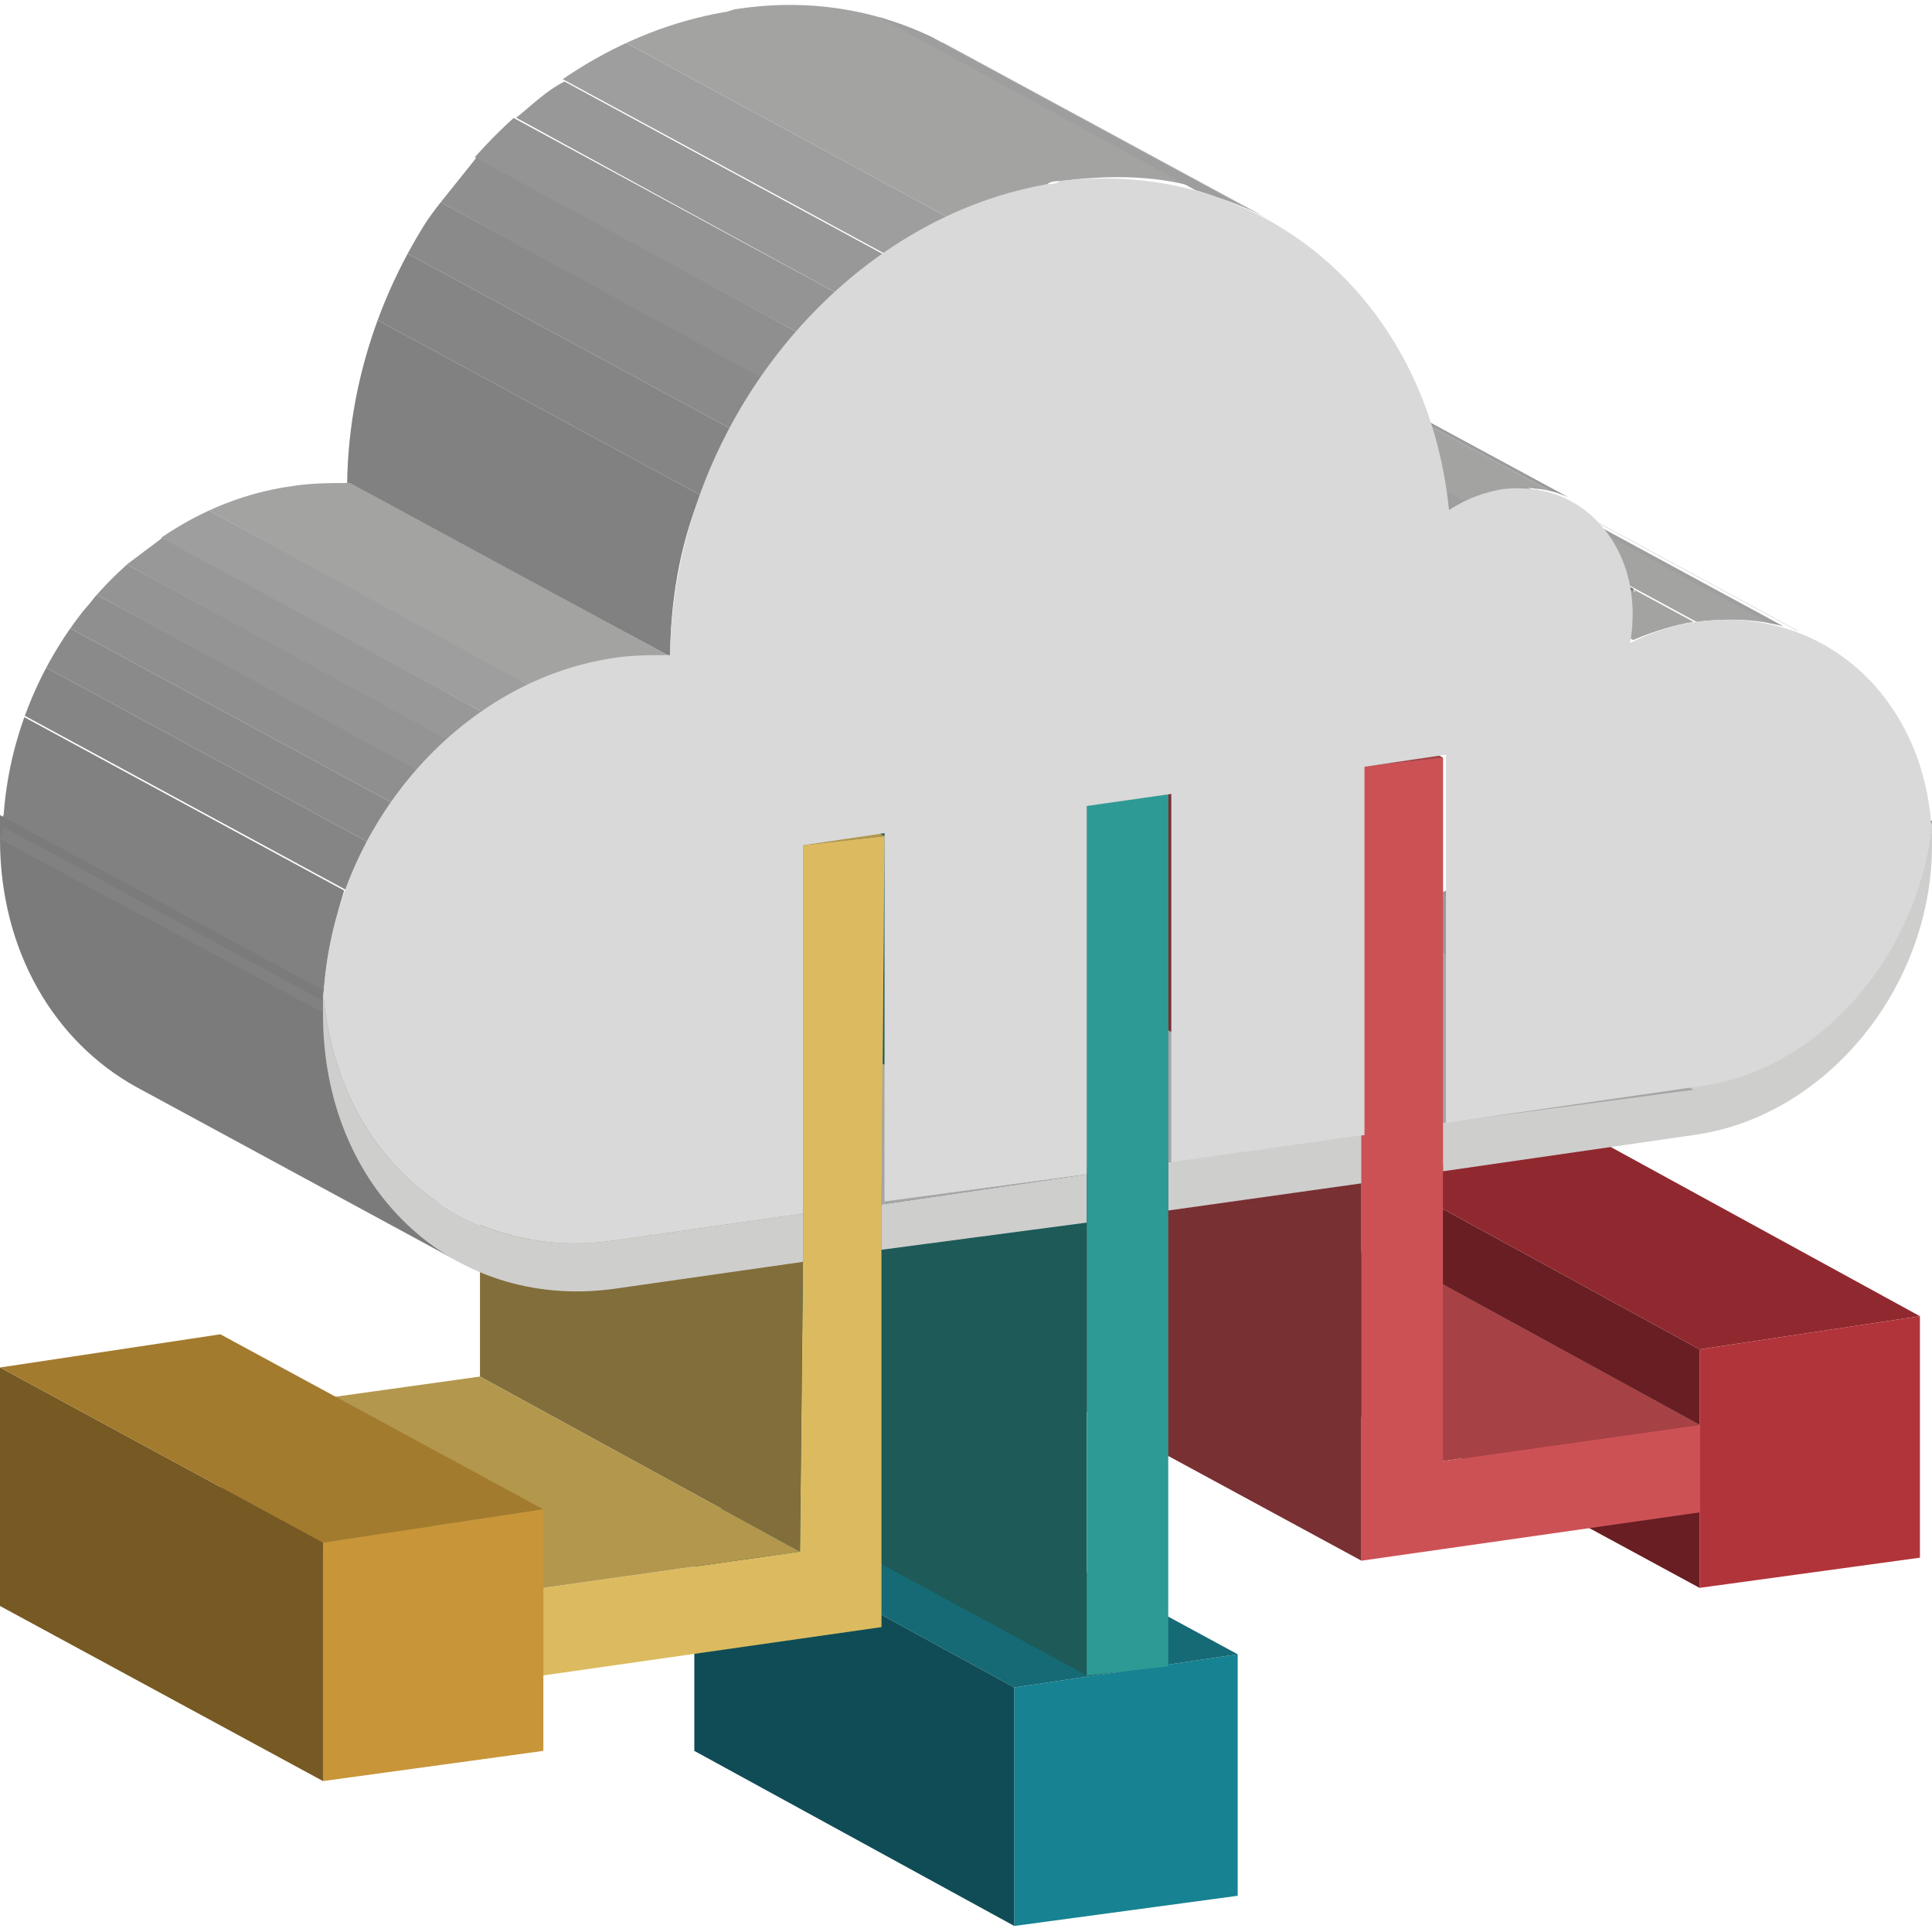 <svg id="Layer_1" enable-background="new 0 0 64 64" viewBox="0 0 64 64" xmlns="http://www.w3.org/2000/svg" xmlns:xlink="http://www.w3.org/1999/xlink"><clipPath id="SVGID_2_"><path id="SVGID_3103_" d="m56.1 36.1-10.7-5.8c4.1-.6 7.4-4.4 7.8-8.8l10.8 5.7c-.4 4.4-3.8 8.3-7.9 8.9z"/></clipPath><clipPath id="SVGID_4_"><path id="SVGID_3105_" d="m45.5 14.8c1.5-.2 3 .1 4.2.7l10.7 5.8c-1.2-.7-2.6-.9-4.2-.7-3.2-1.7-7.5-4-10.7-5.8z"/></clipPath><clipPath id="SVGID_6_"><path id="SVGID_3107_" d="m54.1 21.2-10.7-5.8c.6-.3 1.3-.5 2-.6l10.7 5.8c-.6.1-1.3.3-2 .6z"/></clipPath><clipPath id="SVGID_8_"><path id="SVGID_3109_" d="m41.5 10.8 10.7 5.8c-.7-.4-1.5-.5-2.3-.4-.6.1-1.3.3-1.8.7l-10.7-5.8c.6-.4 1.2-.6 1.8-.7.8-.1 1.6 0 2.3.4z"/></clipPath><clipPath id="SVGID_10_"><path id="SVGID_3111_" d="m15.2 40.2-10.7-5.8c1.5.8 3.2 1.1 5.1.9l10.7 5.8c-1.9.3-3.6-.1-5.1-.9z"/></clipPath><clipPath id="SVGID_12_"><path id="SVGID_3113_" d="m31.4 1.5 10.7 5.8c-2-1.1-4.4-1.5-6.9-1.2-.1 0-.3 0-.4.1-6.9 1.2-12.4 8.2-12.5 15.6l-10.8-5.8c.1-7.5 5.6-14.4 12.5-15.6.1 0 .3-.1.4-.1 2.6-.4 5 .1 7 1.2z"/></clipPath><clipPath id="SVGID_14_"><path id="SVGID_3115_" d="m15.2 40.2-10.7-5.8c-2.5-1.4-4.2-4-4.4-7.4l10.7 5.8c.2 3.4 1.9 6.1 4.4 7.4z"/></clipPath><clipPath id="SVGID_16_"><path id="SVGID_3117_" d="m9.7 16.1c.6-.1 1.3-.1 1.9-.1l10.7 5.8c-.6 0-1.2 0-1.9.1-5.2.7-9.4 5.7-9.6 11.3-3.6-1.9-7.1-3.9-10.7-5.8.2-5.6 4.4-10.6 9.6-11.3z"/></clipPath><clipPath id="SVGID_18_"><path id="SVGID_3119_" d="m15.2 41.8-10.7-5.8c-2.7-1.5-4.5-4.5-4.5-8.2 0-.3 0-.5 0-.8l10.7 5.8v.8c0 3.7 1.8 6.7 4.5 8.2z"/></clipPath><clipPath id="SVGID_20_"><path id="SVGID_3121_" d="m.1 27.4c3.6 1.9 7.1 3.9 10.7 5.8v.4l-10.8-5.8c0-.1.1-.3.1-.4z"/></clipPath><g><g enable-background="new"><g><path d="m56.3 52.6-10.7-5.8v-2.5l10.7 5.8z" fill="#681e22"/></g><g><path d="m56.3 50.1-10.7-5.8.1-2.9 10.6 5.8z" fill="#681e22"/></g><g><path d="m56.3 47.2-10.6-5.8v-2.5l10.6 5.8z" fill="#681e22"/></g><g><path d="m56.3 44.7-10.6-5.8 7.3-1.1 10.6 5.8z" fill="#90292f"/></g><g><path d="m63.6 43.6v8l-7.3 1v-2.5-2.9-2.5z" fill="#b1343a"/></g></g><g enable-background="new"><g enable-background="new"><g clip-path="url(#SVGID_2_)" enable-background="new"><path d="m56.1 36.1-10.7-5.8c.8-.1 1.6-.3 2.3-.7l10.7 5.8c-.7.3-1.5.6-2.3.7" fill="#9b9b9b"/><path d="m58.4 35.4-10.7-5.8c.4-.2.9-.4 1.3-.7l10.7 5.8c-.4.2-.8.5-1.3.7" fill="#969696"/><path d="m59.7 34.7-10.7-5.8c.3-.2.6-.5.9-.8l10.7 5.8c-.3.3-.6.5-.9.8" fill="#939292"/><path d="m60.6 33.9-10.6-5.8c.3-.3.5-.5.8-.8l10.7 5.8c-.3.3-.6.6-.9.8" fill="#8e8d8d"/><path d="m61.4 33.1-10.7-5.8c.3-.3.5-.6.7-.9l10.7 5.8c-.2.3-.4.6-.7.9" fill="#888"/><path d="m62.1 32.2-10.7-5.8c.2-.3.5-.7.6-1l10.7 5.8c-.1.3-.3.7-.6 1" fill="#848484"/><path d="m62.8 31.2-10.7-5.8c.2-.4.4-.9.6-1.3l10.7 5.8c-.2.4-.4.8-.6 1.3" fill="#808080"/><path d="m63.4 29.8-10.7-5.8c.3-.8.5-1.7.6-2.6l10.7 5.8c-.1.9-.3 1.8-.6 2.6" fill="#7b7b7b"/></g></g><g><path d="m47.8 48.4-10.7-5.8 8.6-1.2 10.6 5.8z" fill="#a64245"/></g><g><path d="m64 27.2v.8c0 4.7-3.5 9-7.9 9.6l-8.3 1.2v-1.6l8.3-1.2c4.1-.5 7.5-4.4 7.9-8.8z" fill="#cececd"/></g><g><path d="m47.8 37.2-10.7-5.8 8.4-1.1 10.6 5.8z" fill="#a7a6a6"/></g><g><path d="m47.8 38.8-10.7-5.8v-1.6l10.7 5.8z" fill="#797979"/></g><g enable-background="new"><g clip-path="url(#SVGID_4_)" enable-background="new"><path d="m56.2 20.6-10.7-5.8c.9-.1 1.9-.1 2.7.1l10.7 5.8c-.9-.2-1.8-.2-2.7-.1" fill="#a3a3a2"/><path d="m58.9 20.8-10.7-5.8c.4.1.8.3 1.2.5l10.7 5.8c-.4-.3-.8-.4-1.2-.5" fill="#9e9e9e"/><path d="m60.1 21.2-10.7-5.8c.1 0 .2.1.2.1l10.7 5.8s-.1-.1-.2-.1" fill="#989898"/></g></g><g><path d="m45.1 51.7-10.7-5.8v-12.5l10.7 5.8z" fill="#783032"/></g><g enable-background="new"><g clip-path="url(#SVGID_6_)" enable-background="new"><path d="m54.1 21.2-10.7-5.8c.6-.3 1.3-.5 2-.6l10.7 5.8c-.6.1-1.3.3-2 .6" fill="#a3a3a2"/></g></g><g><path d="m45.1 39.2-10.7-5.8v-1.6l10.7 5.8z" fill="#783032"/></g><g><path d="m54.1 19.6-10.6-5.8 10.7 5.8z" fill="#b0b0b0"/></g><g><path d="m54.2 19.6-10.7-5.8v-.1l10.6 5.8z" fill="#7d7d7d"/></g><g><path d="m54.1 19.5.1.1h-.1z" fill="#cececd"/></g><g><path d="m54.1 19.6-10.6-5.8v-.1l10.6 5.8z" fill="#7c7c7c"/></g><g><path d="m41 54.8v8l-7.4 1v-7.9z" fill="#168292"/></g><g><path d="m33.6 55.9-10.6-5.8 7.3-1.1 10.7 5.8z" fill="#156a75"/></g><g><path d="m33.6 63.8-10.6-5.8v-7.9l10.6 5.8z" fill="#104c56"/></g><g><path d="m47.8 37.2-10.7-5.8.1-12.1 10.6 5.8z" fill="#7f7f7f"/></g><g><path d="m38.7 38.5-10.7-5.8 6.4-.9 10.7 5.8z" fill="#a7a6a6"/></g><g><path d="m38.7 40.1v-1.6l6.4-.9v1.6z" fill="#cececd"/></g><g><path d="m38.7 40.1-10.7-5.8v-1.6l10.7 5.8z" fill="#797979"/></g><g><path d="m45.1 25.4-10.6-5.8 2.7-.3 10.6 5.8z" fill="#a64245"/></g><g><path d="m45.1 37.6-10.7-5.8.1-12.2 10.6 5.8z" fill="#783032"/></g><g><path d="m47.8 25.1v12.1 1.6 9.6l8.5-1.2v2.9l-11.2 1.6v-12.5-1.6-12.2z" fill="#cc5155"/></g><g><path d="m36 55.5-10.7-5.8v-15l10.7 5.8z" fill="#1d5a58"/></g><g enable-background="new"><g clip-path="url(#SVGID_8_)" enable-background="new"><path d="m48 16.9-10.7-5.8c.2-.1.4-.2.5-.3l10.7 5.8c-.1.1-.3.2-.5.3" fill="#9e9e9e"/><path d="m48.6 16.6-10.7-5.8c.4-.2.8-.3 1.3-.4s1 0 1.5.1l10.7 5.8c-.5-.1-1-.1-1.5-.1s-.9.2-1.3.4" fill="#a3a3a2"/><path d="m51.4 16.3-10.7-5.8c.2.1.5.1.7.3l10.6 5.7c-.2-.1-.4-.2-.6-.2" fill="#9e9e9e"/><path d="m52 16.5-10.7-5.8s.1 0 .1.1l10.7 5.8c0-.1 0-.1-.1-.1" fill="#989898"/></g></g><g><path d="m36 40.5-10.7-5.8v-1.6l10.7 5.8z" fill="#1d5a58"/></g><g><path d="m38.7 38.5-10.7-5.8v-12.2l10.7 5.8z" fill="#7f7f7f"/></g><g><path d="m29.2 41.4-10.6-5.8v-1.5l10.6 5.8z" fill="#797979"/></g><g><path d="m29.2 39.9-10.6-5.8 6.7-1 10.7 5.8z" fill="#a7a6a6"/></g><g><path d="m36 38.9-10.7-5.8.1-12.2 10.6 5.8z" fill="#1d5a58"/></g><g><path d="m29.2 39.9-10.6-5.8v-12.2l10.7 5.8z" fill="#7f7f7f"/></g><g><path d="m29.3 27.7-.1 12.2v1.5 12.5l-11.2 1.6v-2.9l8.5-1.2.1-9.6v-1.6-12.2z" fill="#dcbb60"/></g><g><path d="m29.2 41.4v-1.5l6.8-1v1.6z" fill="#cececd"/></g><g><path d="m38.7 26.3v12.2 1.6 15.1l-2.7.3v-15-1.6-12.2z" fill="#2e9a95"/></g><g><path d="m36 26.7-10.6-5.8 2.6-.4 10.7 5.8z" fill="#267d79"/></g><g><path d="m26.5 51.4-10.6-5.8v-9.6l10.7 5.8z" fill="#826e3a"/></g><g><path d="m26.6 41.8-10.7-5.8v-1.6l10.7 5.8z" fill="#826e3a"/></g><g><path d="m18 52.6-10.7-5.8 8.6-1.2 10.6 5.8z" fill="#b2974d"/></g><g><path d="m18 55.5-10.7-5.8v-2.9l10.7 5.8z" fill="#826e3a"/></g><g><path d="m20.3 41.1-10.7-5.8 6.3-.9 10.7 5.8z" fill="#a7a6a6"/></g><g><path d="m26.6 28-10.7-5.8 2.7-.3 10.7 5.8z" fill="#b2974d"/></g><g><path d="m26.6 40.2-10.7-5.8v-12.2l10.7 5.8z" fill="#826e3a"/></g><g enable-background="new"><g clip-path="url(#SVGID_10_)" enable-background="new"><path d="m15.2 40.2-10.7-5.8c.1.1.2.1.3.1l10.7 5.8c-.1 0-.2 0-.3-.1" fill="#939292"/><path d="m15.5 40.4-10.7-5.8c.5.2 1 .4 1.5.6l10.7 5.7c-.5-.1-1-.3-1.5-.5" fill="#969696"/><path d="m17 40.9-10.7-5.8c1 .3 2.1.3 3.3.2l10.7 5.8c-1.2.2-2.3.1-3.3-.2" fill="#9b9b9b"/></g></g><g enable-background="new"><g clip-path="url(#SVGID_12_)" enable-background="new"><path d="m22.2 21.8-10.7-5.8c0-1.9.4-3.7 1-5.4l10.7 5.8c-.7 1.7-1 3.6-1 5.4" fill="#818181"/><path d="m23.2 16.4-10.7-5.8c.3-.8.6-1.5 1-2.2l10.7 5.8c-.4.7-.7 1.5-1 2.2" fill="#858585"/><path d="m24.2 14.2-10.7-5.8c.3-.6.7-1.2 1.1-1.7l10.7 5.8c-.5.6-.8 1.1-1.1 1.7" fill="#8b8a8a"/><path d="m25.2 12.5-10.6-5.8c.4-.5.8-1 1.2-1.5l10.6 5.8c-.4.5-.8 1-1.2 1.5" fill="#908f8f"/><path d="m26.4 11-10.7-5.8c.4-.5.9-.9 1.3-1.3l10.7 5.8c-.4.4-.9.8-1.3 1.3" fill="#959494"/><path d="m27.7 9.7-10.6-5.8c.5-.4 1-.9 1.6-1.2l10.7 5.8c-.6.3-1.2.7-1.7 1.2" fill="#989898"/><path d="m29.3 8.4-10.7-5.8c.7-.5 1.4-.9 2.1-1.2l10.7 5.8c-.7.4-1.4.8-2.1 1.2" fill="#9e9e9e"/><path d="m31.4 7.2-10.7-5.8c1.1-.5 2.2-.9 3.3-1.1.1 0 .3-.1.4-.1 1.6-.2 3.1-.1 4.5.2l10.7 5.8c-1.4-.4-2.9-.4-4.5-.2-.1 0-.3 0-.4.1-1.1.3-2.3.6-3.3 1.1" fill="#a3a3a2"/><path d="m39.6 6.3-10.6-5.8c.7.2 1.4.4 2 .8l10.7 5.8c-.7-.3-1.4-.6-2.1-.8" fill="#9e9e9e"/><path d="m41.7 7.1-10.7-5.8c.1.1.3.1.4.2l10.7 5.8c-.2-.1-.3-.1-.4-.2" fill="#989898"/></g></g><g enable-background="new"><g clip-path="url(#SVGID_14_)" enable-background="new"><path d="m15.2 40.2-10.7-5.8c-2.5-1.4-4.2-4-4.4-7.4l10.7 5.8c.2 3.4 1.9 6.1 4.4 7.4" fill="#818181"/></g></g><g enable-background="new"><g clip-path="url(#SVGID_16_)" enable-background="new"><path d="m10.7 33.6-10.7-5.8c0-1.4.3-2.8.7-4.1l10.7 5.8c-.4 1.3-.7 2.7-.7 4.1" fill="#818181"/><path d="m11.5 29.5-10.7-5.8c.2-.6.5-1.1.7-1.6l10.7 5.8c-.3.5-.5 1-.7 1.6" fill="#858585"/><path d="m12.2 27.9-10.7-5.8c.2-.4.5-.9.8-1.3l10.7 5.8c-.3.4-.6.8-.8 1.3" fill="#8b8a8a"/><path d="m13 26.6-10.7-5.8c.3-.4.6-.7.9-1.1l10.7 5.8c-.4.4-.7.7-.9 1.1" fill="#908f8f"/><path d="m13.8 25.5-10.6-5.8c.3-.3.6-.7 1-1l10.7 5.8c-.4.3-.8.7-1.1 1" fill="#959494"/><path d="m14.8 24.5-10.6-5.8c.4-.3.8-.6 1.2-.9l10.6 5.8c-.4.3-.8.6-1.2.9" fill="#989898"/><path d="m16 23.6-10.7-5.8c.5-.3 1-.6 1.6-.9l10.7 5.8c-.6.3-1.1.6-1.6.9" fill="#9e9e9e"/><path d="m17.5 22.7-10.6-5.8c.9-.4 1.8-.7 2.8-.8.6-.1 1.3-.1 1.9-.1l10.7 5.8c-.6 0-1.2 0-1.9.1-1.1.1-2 .4-2.9.8" fill="#a3a3a2"/></g></g><g enable-background="new"><g clip-path="url(#SVGID_18_)" enable-background="new"><path d="m15.2 41.8-10.7-5.8c-2.7-1.5-4.5-4.5-4.5-8.2 0-.3 0-.5 0-.8l10.7 5.8v.8c0 3.7 1.8 6.7 4.5 8.2" fill="#7b7b7b"/></g></g><g enable-background="new"><g clip-path="url(#SVGID_20_)" enable-background="new"><path d="m10.7 33.6-10.7-5.8c0-1.4.3-2.8.7-4.1l10.7 5.8c-.4 1.3-.7 2.7-.7 4.1" fill="#818181"/></g></g><g><path d="m20.3 41.1 6.3-.9v1.6l-6.3.9c-5.3.7-9.6-3.3-9.6-9.1 0-.3 0-.5 0-.8.4 5.4 4.5 9 9.6 8.3z" fill="#cececd"/></g><g><path d="m56.2 20.6c4.3-.6 7.8 2.7 7.8 7.4 0-.3 0-.5 0-.8-.4 4.4-3.7 8.3-7.8 8.8l-8.3 1.2v-12.2l-2.7.4v12.2l-6.4.9v-12.2l-2.8.4v12.2l-6.7.9v-12.2l-2.7.4v12.2l-6.3.9c-5.1.7-9.2-2.9-9.6-8.3v.8c0-5.8 4.3-11 9.6-11.8.6-.1 1.3-.1 1.9-.1.1-7.5 5.6-14.4 12.5-15.6.1 0 .3 0 .4-.1 6.7-.8 12.2 3.9 12.9 10.9.6-.4 1.2-.6 1.8-.7 1-.1 1.9.1 2.7.7 1.3 1 1.8 2.7 1.5 4.4.8-.4 1.5-.6 2.2-.7z" fill="#d8d9d8"/></g></g><g enable-background="new"><g><path d="m10.7 59-10.7-5.8v-7.9l10.7 5.8z" fill="#765923"/></g><g><path d="m10.7 51.1-10.7-5.8 7.3-1.1 10.7 5.8z" fill="#a37b2e"/></g><g><path d="m18 50v8l-7.3 1v-7.9z" fill="#c89539"/></g></g></g></svg>